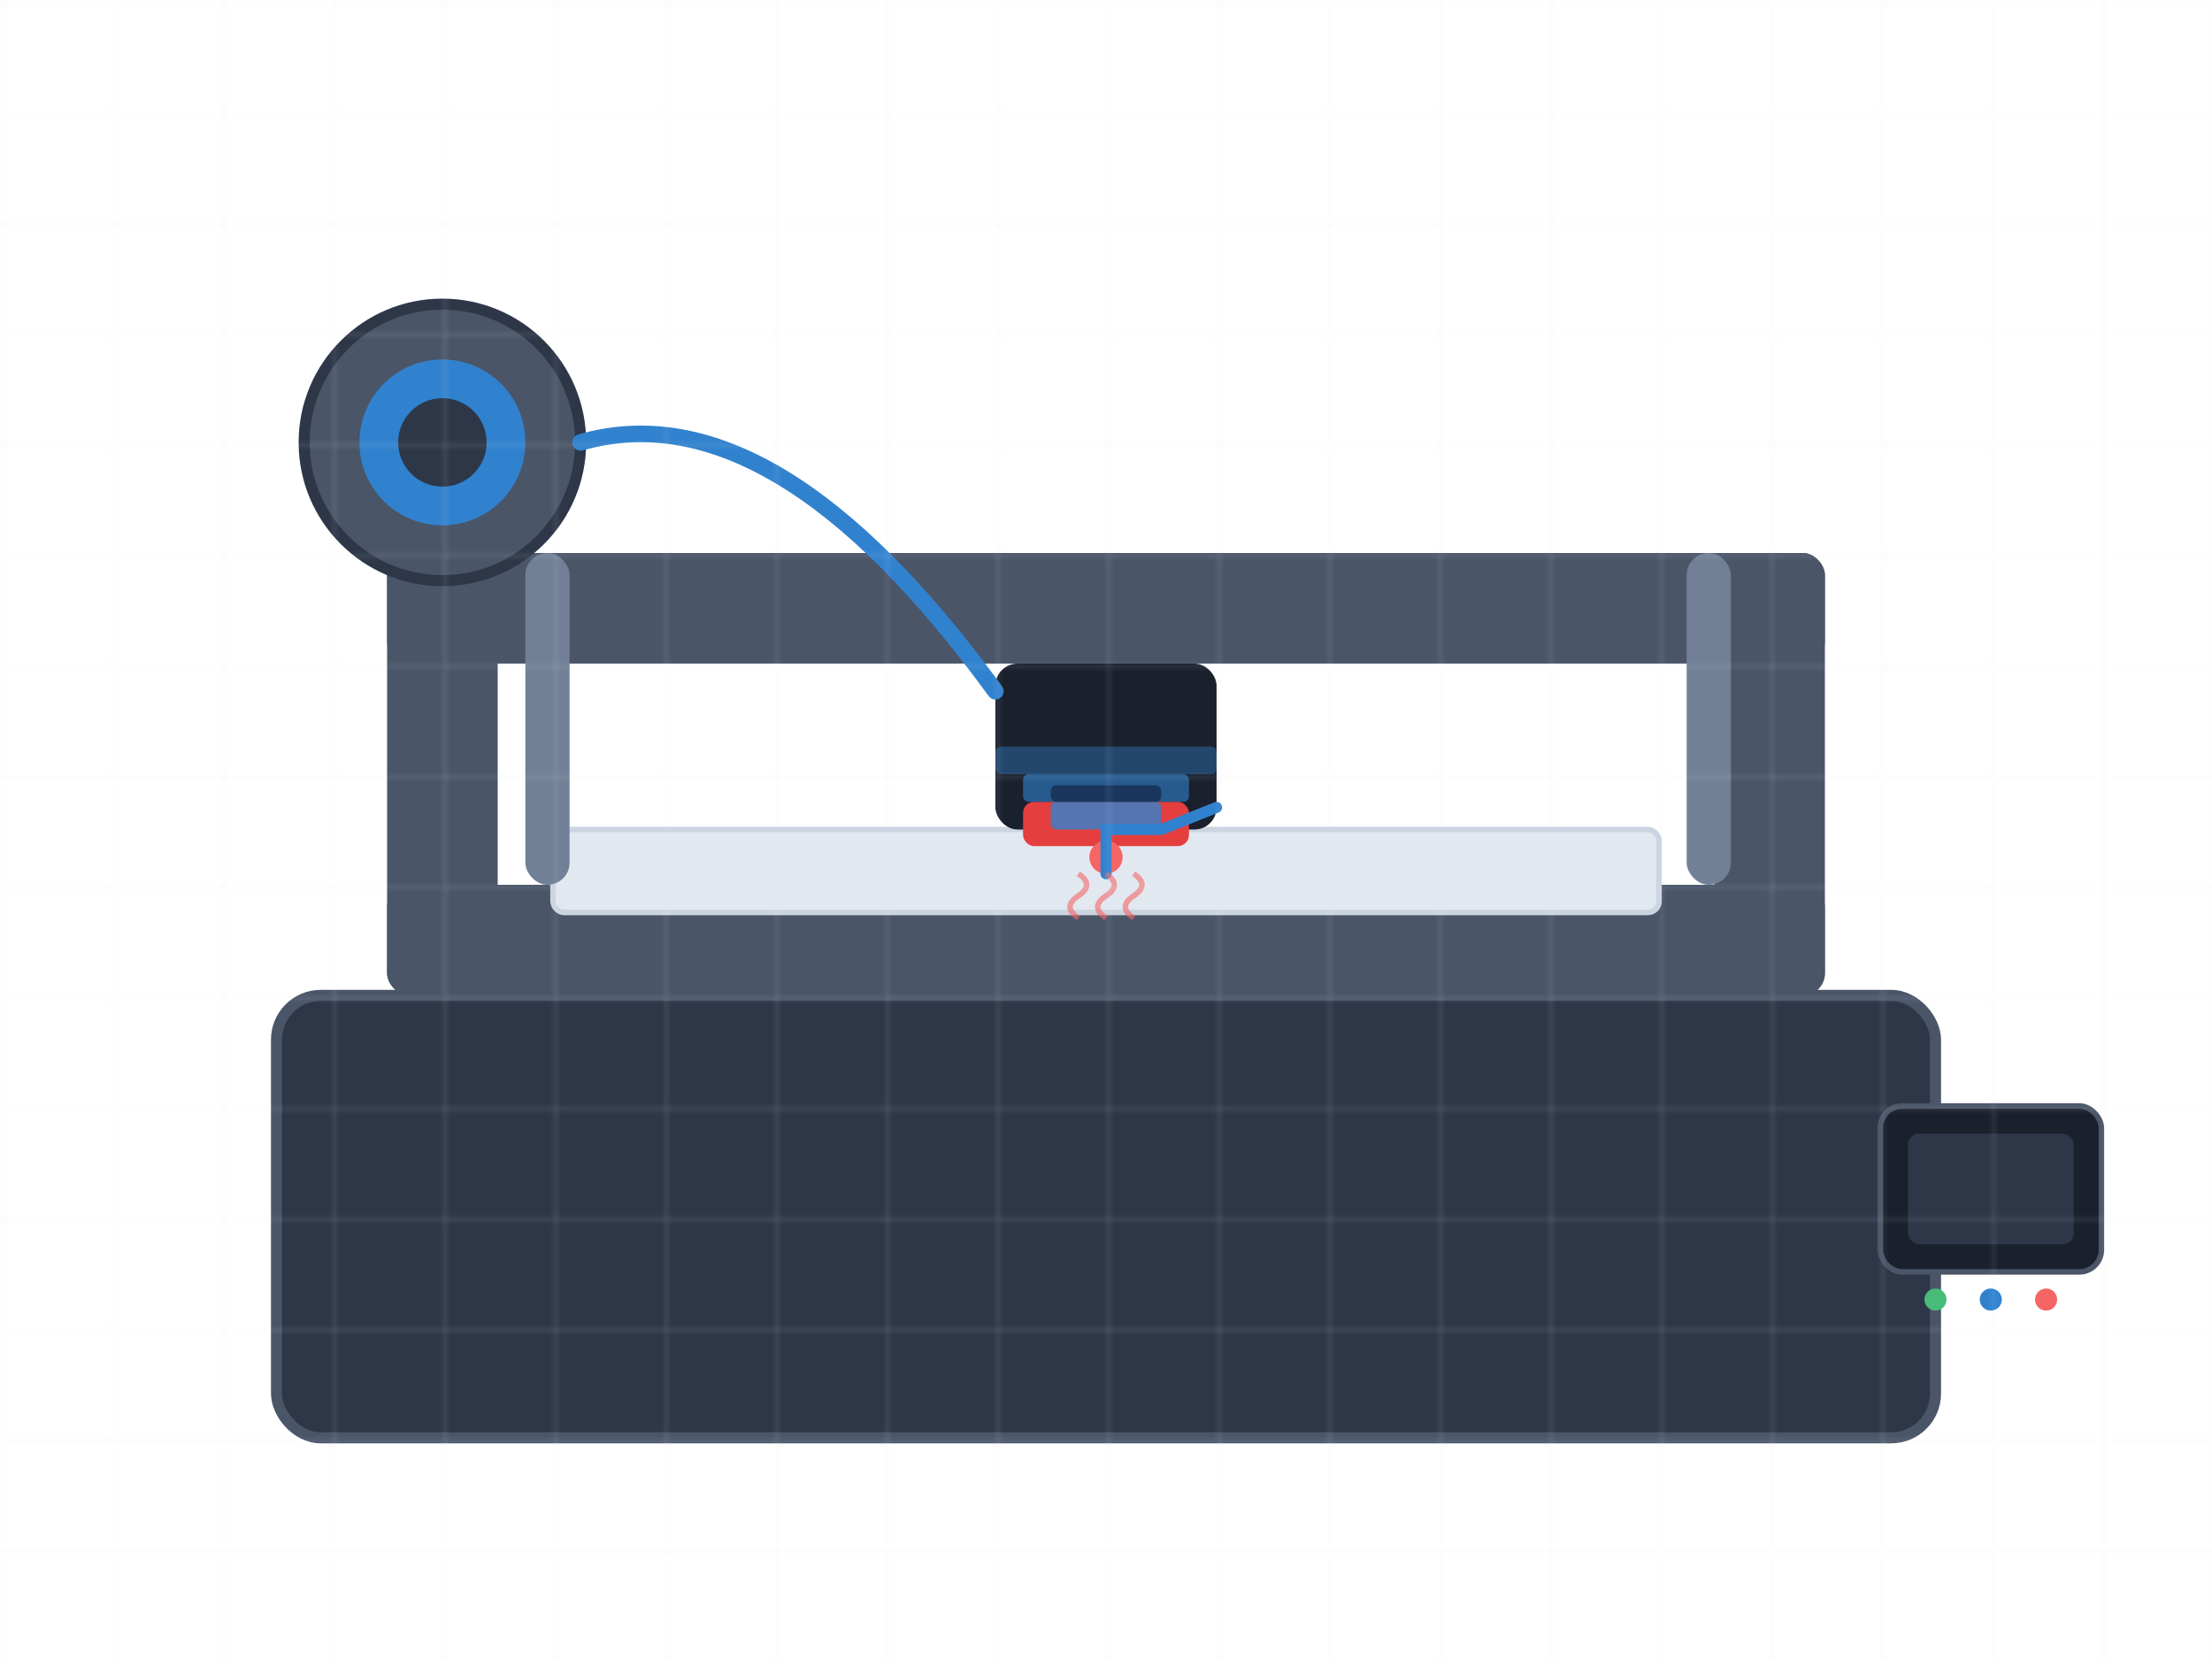 <?xml version="1.0" encoding="UTF-8"?>
<svg width="400" height="300" viewBox="0 0 400 300" fill="none" xmlns="http://www.w3.org/2000/svg">
  <!-- 3D Printer Base -->
  <rect x="50" y="180" width="300" height="80" rx="8" fill="#2D3748" stroke="#4A5568" stroke-width="2"/>
  
  <!-- Printer Frame -->
  <rect x="70" y="160" width="260" height="20" rx="4" fill="#4A5568"/>
  <rect x="70" y="100" width="20" height="80" rx="4" fill="#4A5568"/>
  <rect x="310" y="100" width="20" height="80" rx="4" fill="#4A5568"/>
  <rect x="70" y="100" width="260" height="20" rx="4" fill="#4A5568"/>
  
  <!-- Print Bed -->
  <rect x="100" y="150" width="200" height="15" rx="2" fill="#E2E8F0" stroke="#CBD5E0" stroke-width="1"/>
  
  <!-- Print Head Assembly -->
  <rect x="180" y="120" width="40" height="30" rx="4" fill="#1A202C"/>
  <rect x="185" y="145" width="30" height="8" rx="2" fill="#E53E3E"/>
  
  <!-- Print Head Movement (animated) -->
  <animateTransform
    attributeName="transform"
    attributeType="XML"
    type="translate"
    values="0 0; 80 0; -80 0; 0 0"
    dur="4s"
    repeatCount="indefinite"/>
  
  <!-- Z-Axis Rod -->
  <rect x="95" y="100" width="8" height="60" rx="4" fill="#718096"/>
  <rect x="305" y="100" width="8" height="60" rx="4" fill="#718096"/>
  
  <!-- Extruder Nozzle -->
  <circle cx="200" cy="155" r="3" fill="#F56565"/>
  
  <!-- Printing Material (active extrusion) -->
  <path d="M200 158 L200 150 L205 150 L210 150 L215 148 L220 146" 
        stroke="#3182CE" stroke-width="2" fill="none" stroke-linecap="round">
    <animate attributeName="opacity" values="0.3;1;0.3" dur="1s" repeatCount="indefinite"/>
  </path>
  
  <!-- Printed Object (growing) -->
  <rect x="190" y="145" width="20" height="5" rx="1" fill="#3182CE" opacity="0.8"/>
  <rect x="185" y="140" width="30" height="5" rx="1" fill="#3182CE" opacity="0.6"/>
  <rect x="180" y="135" width="40" height="5" rx="1" fill="#3182CE" opacity="0.4"/>
  
  <!-- Print Progress Animation -->
  <rect x="190" y="142" width="20" height="3" rx="1" fill="#1A365D">
    <animate attributeName="height" values="0;8;0" dur="3s" repeatCount="indefinite"/>
    <animate attributeName="y" values="145;137;145" dur="3s" repeatCount="indefinite"/>
  </rect>
  
  <!-- Control Panel -->
  <rect x="340" y="200" width="40" height="30" rx="4" fill="#1A202C" stroke="#4A5568" stroke-width="1"/>
  <rect x="345" y="205" width="30" height="20" rx="2" fill="#2D3748"/>
  
  <!-- LED Indicators -->
  <circle cx="350" cy="235" r="2" fill="#48BB78">
    <animate attributeName="opacity" values="0.3;1;0.3" dur="2s" repeatCount="indefinite"/>
  </circle>
  <circle cx="360" cy="235" r="2" fill="#3182CE">
    <animate attributeName="opacity" values="1;0.3;1" dur="1.5s" repeatCount="indefinite"/>
  </circle>
  <circle cx="370" cy="235" r="2" fill="#F56565">
    <animate attributeName="opacity" values="0.5;1;0.5" dur="2.5s" repeatCount="indefinite"/>
  </circle>
  
  <!-- Filament Spool -->
  <circle cx="80" cy="80" r="25" fill="#4A5568" stroke="#2D3748" stroke-width="2"/>
  <circle cx="80" cy="80" r="15" fill="#3182CE"/>
  <circle cx="80" cy="80" r="8" fill="#2D3748"/>
  
  <!-- Filament Feed -->
  <path d="M105 80 Q140 70 180 125" stroke="#3182CE" stroke-width="3" fill="none" stroke-linecap="round"/>
  
  <!-- Heat Waves (from nozzle) -->
  <path d="M195 158 Q198 160 195 162 Q192 164 195 166" 
        stroke="#F56565" stroke-width="1" fill="none" opacity="0.6">
    <animate attributeName="opacity" values="0.2;0.8;0.2" dur="0.8s" repeatCount="indefinite"/>
  </path>
  <path d="M200 158 Q203 160 200 162 Q197 164 200 166" 
        stroke="#F56565" stroke-width="1" fill="none" opacity="0.6">
    <animate attributeName="opacity" values="0.8;0.2;0.8" dur="0.8s" repeatCount="indefinite"/>
  </path>
  <path d="M205 158 Q208 160 205 162 Q202 164 205 166" 
        stroke="#F56565" stroke-width="1" fill="none" opacity="0.6">
    <animate attributeName="opacity" values="0.4;1;0.4" dur="0.8s" repeatCount="indefinite"/>
  </path>

  <!-- Background Grid (subtle) -->
  <defs>
    <pattern id="grid" width="20" height="20" patternUnits="userSpaceOnUse">
      <path d="M 20 0 L 0 0 0 20" fill="none" stroke="#E2E8F0" stroke-width="0.5" opacity="0.3"/>
    </pattern>
  </defs>
  <rect width="100%" height="100%" fill="url(#grid)"/>
</svg>